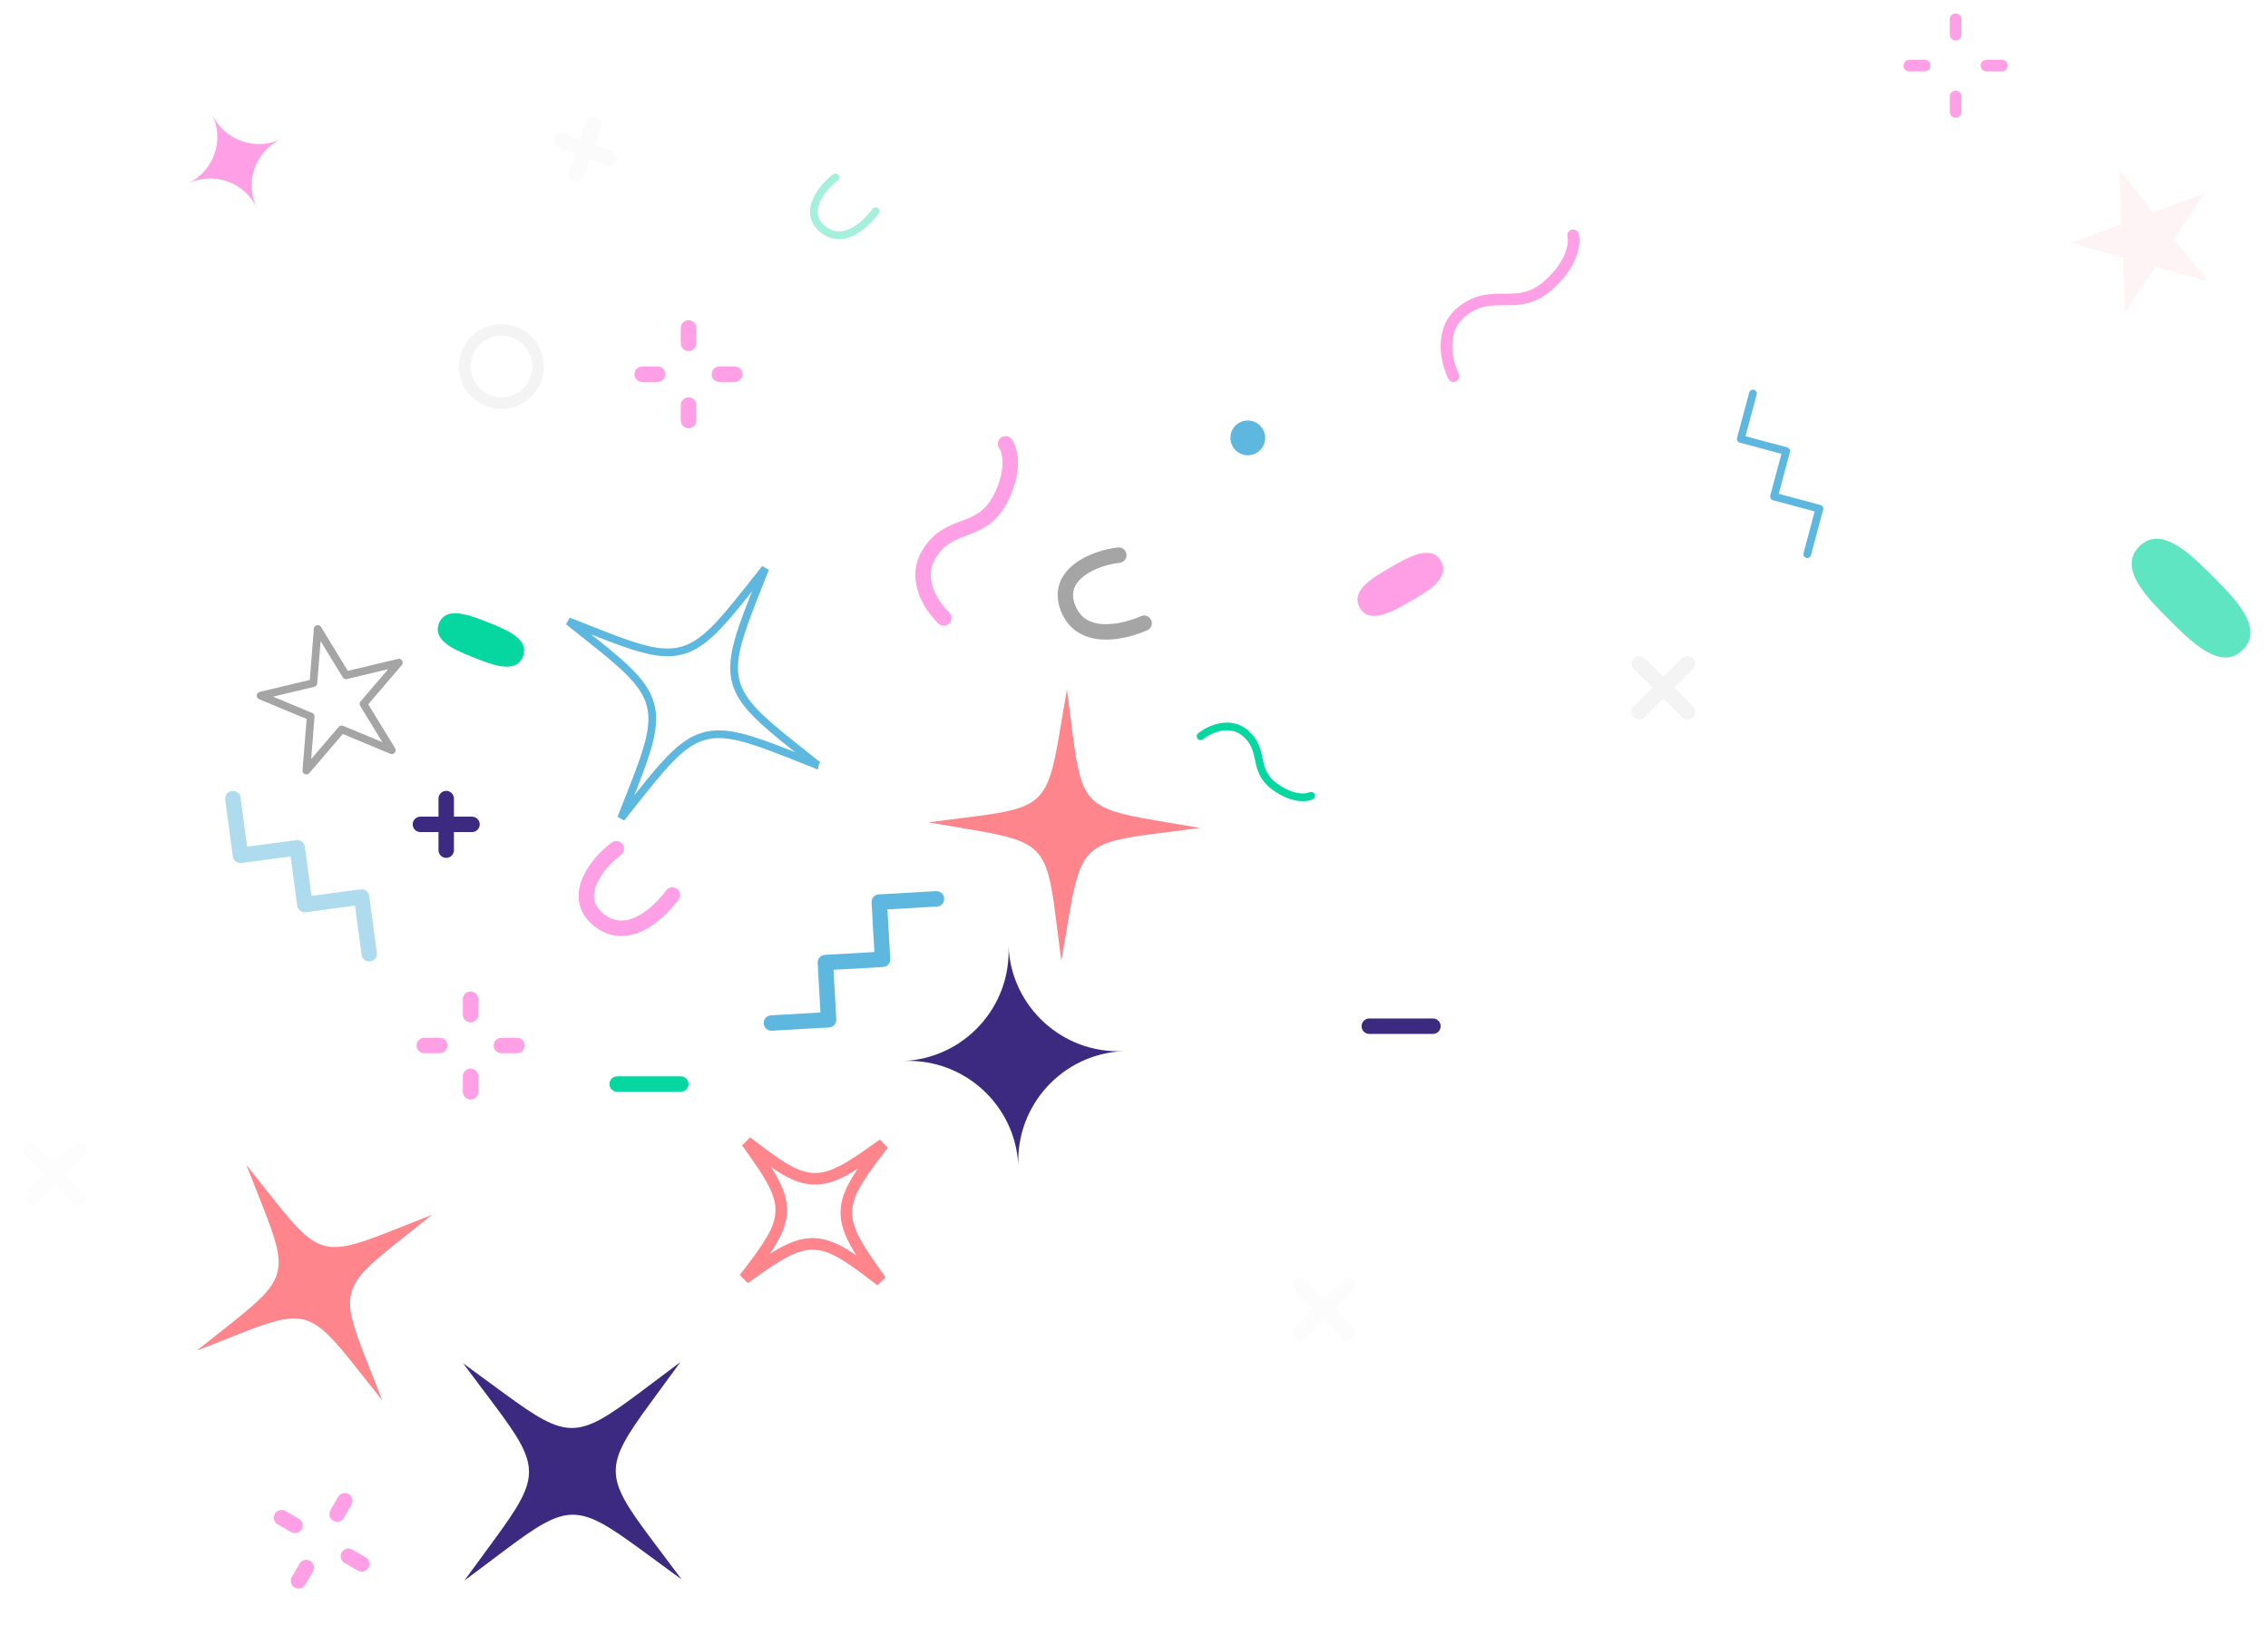 <svg viewBox="0 0 588 424" fill="none" xmlns="http://www.w3.org/2000/svg"><path d="M176.5 281H160" stroke="#06D6A0" stroke-width="4" stroke-linecap="round" stroke-linejoin="round"/><path d="M238.667 189L227 200.667" stroke="#fff" stroke-width="4" stroke-linecap="round" stroke-linejoin="round"/><path d="M190.5 97h-4m-8 12v-4m-8-8h-4m12-8v-4M134 271h-4m-8 12v-4m-8-8h-4m12-8v-4M93.785 405.392l-3.464-2m-12.929 6.393l2-3.464m-2.928-10.929l-3.464-2m14.392-.928l2-3.464" stroke="#FF9FE5" stroke-width="4" stroke-linecap="round" stroke-linejoin="round"/><path d="M337 333l12.5 12.5m-12.5 0l12.5-12.5" stroke="#F4F4F4" stroke-width="4" stroke-linecap="round" stroke-linejoin="round" opacity=".5" filter="url(#filter0_f_749_2913)"/><path d="M425 172l12.5 12.5m-12.5 0l12.5-12.5" stroke="#F4F4F4" stroke-width="4" stroke-linecap="round" stroke-linejoin="round"/><path d="M8 298l12.5 12.5m-12.5 0L20.5 298" stroke="#F4F4F4" stroke-width="4" stroke-linecap="round" stroke-linejoin="round" opacity=".4" filter="url(#filter1_f_749_2913)"/><path d="M153.984 32.407l-4.597 12.556m-3.979-8.576l12.555 4.597" stroke="#F4F4F4" stroke-width="4" stroke-linecap="round" stroke-linejoin="round" opacity=".6" filter="url(#filter2_f_749_2913)"/><path d="M244.685 160.18c-3.016-2.776-7.979-10.019-3.702-16.779 5.347-8.451 13.265-4.506 18.257-13.891 3.993-7.509 2.636-12.769 1.458-14.461" stroke="#FF9FE5" stroke-width="4" stroke-linecap="round" stroke-linejoin="round"/><path d="M376.84 97.5c-1.834-3.667-3.9-12.2 2.5-17 8-6 14 .5 22-6.5 6.4-5.6 7-11 6.5-13" stroke="#FF9FE5" stroke-width="3" stroke-linecap="round" stroke-linejoin="round"/><path d="M165.909 401.486l10.807 7.914-8.038-10.719c-12.022-16.037-12.04-18.641-.192-34.812l7.914-10.807-10.717 8.039c-16.039 12.023-18.641 12.038-34.814.191l-10.807-7.914 8.038 10.719c12.026 16.036 12.041 18.638.191 34.812l-7.913 10.807 10.717-8.039c16.038-12.023 18.641-12.038 34.814-.191z" fill="#3B2A7F" filter="url(#filter3_f_749_2913)"/><path d="M273.658 237.351l1.501 11.746 1.983-11.677c2.969-17.469 4.629-19.065 22.209-21.306l11.746-1.501-11.677-1.981c-17.47-2.97-19.063-4.63-21.306-22.211l-1.501-11.747-1.984 11.678c-2.966 17.47-4.626 19.063-22.208 21.306l-11.747 1.501 11.677 1.981c17.47 2.97 19.063 4.63 21.307 22.211zm-170.93 84.905l9.272-7.367-11.017 4.35c-16.482 6.506-18.706 5.912-29.727-7.967L63.889 302l4.352 11.016c6.505 16.483 5.91 18.706-7.969 29.728L51 350.111l11.017-4.35c16.482-6.509 18.705-5.914 29.727 7.967L99.111 363l-4.352-11.016c-6.505-16.483-5.91-18.706 7.969-29.728z" fill="#FF858D"/><path d="M159.797 220c-4.833 3.5-12.1 12.5-4.5 18.5s15.834-2.167 19-6.5" stroke="#FF9FE5" stroke-width="4" stroke-linecap="round" stroke-linejoin="round"/><path d="M216.595 46c-3.468 2.545-8.682 9.09-3.229 13.455 5.454 4.363 11.362-1.576 13.634-4.728" stroke="#06D6A0" stroke-width="2" stroke-linecap="round" stroke-linejoin="round" opacity=".6" filter="url(#filter4_f_749_2913)"/><path d="M319.837 256.098c.943-5.893-.283-17.395-9.899-16.264-9.617 1.132-9.664 12.728-8.839 18.032" stroke="#fff" stroke-width="4" stroke-linecap="round" stroke-linejoin="round"/><path d="M122.879 170.453c-4.608-1.827-10.894-4.276-9.067-8.884 1.828-4.608 8.084-2.082 12.692-.254 4.608 1.828 10.895 4.276 9.067 8.885-1.828 4.608-8.083 2.081-12.692.253z" fill="#06D6A0"/><path d="M140.77 311.682l10.455 9.414 12.184-7.034-5.722 12.852 10.455 9.414-13.992-1.471-5.722 12.853-2.925-13.761-13.992-1.471 12.184-7.035-2.925-13.761z" fill="#fff"/><path d="M571.386 50.185l-7.795 11.712 8.73 11.033-13.547-3.794-7.795 11.712-.578-14.057-13.548-3.795 13.191-4.893-.578-14.057 8.73 11.033 13.19-4.894z" fill="#FF858D" opacity=".3" filter="url(#filter5_f_749_2913)"/><path d="M334.486 21.9l5.291 4.763 6.166-3.56-2.896 6.505 5.291 4.763-7.081-.744-2.895 6.504-1.481-6.964-7.08-.744 6.166-3.56-1.481-6.963z" fill="#fff" opacity=".5" filter="url(#filter6_f_749_2913)"/><path d="M55.05 29.746c3.174 6.656.352 14.622-6.304 17.796 6.656-3.174 14.622-.352 17.797 6.304-3.175-6.656-.353-14.622 6.303-17.796-6.656 3.174-14.622.352-17.796-6.304z" fill="#FF9FE5"/><path d="M261.472 245.272c.702 15.726-11.474 29.041-27.2 29.743 15.726-.702 29.041 11.474 29.743 27.2-.702-15.726 11.474-29.041 27.2-29.743-15.726.702-29.041-11.474-29.743-27.2z" fill="#3B2A7F"/><path d="M95.714 247.221l-1.967-14.719-14.719 1.968-1.967-14.719-14.718 1.967L60.376 207" stroke="#5DB7DE" stroke-width="4" stroke-linecap="round" stroke-linejoin="round" opacity=".7" filter="url(#filter7_f_749_2913)"/><path d="M371.5 266H355" stroke="#3B2A7F" stroke-width="4" stroke-linecap="round" stroke-linejoin="round"/><path d="M311.261 190.84c2.178-1.739 7.561-4.325 11.661-.749 5.126 4.469 1.655 9.382 7.446 13.709 4.633 3.462 8.309 3.095 9.568 2.478" stroke="#06D6A0" stroke-width="2" stroke-linecap="round" stroke-linejoin="round"/><path d="M290.065 143.899c-5.935.614-16.728 4.775-13.147 13.771 3.582 8.996 14.796 6.04 19.705 3.871" stroke="#A5A5A5" stroke-width="4" stroke-linecap="round" stroke-linejoin="round"/><path d="M365.597 155.886c-4.449 2.569-10.482 6.102-13.05 1.653-2.569-4.449 3.507-7.906 7.956-10.475 4.449-2.568 10.482-6.102 13.05-1.653 2.569 4.449-3.507 7.907-7.956 10.475z" fill="#FF9FE5"/><path d="M200 265.174l14.825-.844-.844-14.826 14.825-.844-.844-14.825 14.825-.845" stroke="#5DB7DE" stroke-width="4" stroke-linecap="round" stroke-linejoin="round"/><path d="M519 17h-4" stroke="#FF9FE5" stroke-width="3" stroke-linecap="round" stroke-linejoin="round" filter="url(#filter8_f_749_2913)"/><path d="M507 29v-4" stroke="#FF9FE5" stroke-width="3" stroke-linecap="round" stroke-linejoin="round" filter="url(#filter9_f_749_2913)"/><path d="M499 17h-4" stroke="#FF9FE5" stroke-width="3" stroke-linecap="round" stroke-linejoin="round" filter="url(#filter10_f_749_2913)"/><path d="M507 9V5" stroke="#FF9FE5" stroke-width="3" stroke-linecap="round" stroke-linejoin="round" filter="url(#filter11_f_749_2913)"/><path d="M82.374 163.031l7.334 12.007 13.685-3.264-9.153 10.684 7.333 12.007-12.99-5.403-9.153 10.684 1.125-14.024-12.99-5.403 13.685-3.264 1.124-14.024z" stroke="#A5A5A5" stroke-width="2" stroke-linejoin="round"/><circle cx="130" cy="95" r="9.5" stroke="#F4F4F4" stroke-width="3"/><path d="M212.071 198.394l-7.556-2.981c-5.166-2.04-9.277-3.549-12.739-4.373-3.475-.828-6.374-.986-9.097-.257-2.723.73-5.155 2.316-7.75 4.77-2.585 2.445-5.39 5.807-8.843 10.155l-5.057 6.367 2.983-7.56c2.04-5.165 3.548-9.276 4.373-12.738.827-3.475.985-6.375.256-9.098-.73-2.723-2.316-5.155-4.769-7.75-2.445-2.587-5.806-5.392-10.154-8.846l-6.364-5.052 7.556 2.981c5.165 2.04 9.276 3.549 12.738 4.373 3.474.827 6.374.985 9.097.255 2.722-.729 5.154-2.316 7.75-4.769 2.586-2.445 5.391-5.806 8.844-10.154l5.057-6.367-2.983 7.56c-2.039 5.166-3.548 9.277-4.372 12.739-.828 3.474-.986 6.374-.257 9.097.73 2.723 2.316 5.155 4.77 7.751 2.444 2.586 5.805 5.392 10.153 8.845v.001l6.364 5.051z" stroke="#5DB7DE" stroke-width="2"/><path d="M228.381 331.973l-1.39-1.066c-3.512-2.695-6.369-4.782-8.891-6.201-2.54-1.428-4.845-2.241-7.252-2.281-2.406-.04-4.737.695-7.323 2.037-2.568 1.333-5.493 3.324-9.092 5.899l-1.432 1.025 1.07-1.395h.001c2.694-3.511 4.781-6.369 6.2-8.891 1.428-2.54 2.24-4.845 2.28-7.252.041-2.406-.694-4.737-2.036-7.323-1.333-2.569-3.322-5.494-5.898-9.093v-.001l-1.02-1.425 1.389 1.065v.001c3.512 2.694 6.369 4.781 8.891 6.199 2.54 1.428 4.845 2.241 7.251 2.281 2.407.04 4.738-.695 7.323-2.037 2.569-1.333 5.494-3.323 9.093-5.898l1.432-1.025-1.07 1.395c-2.695 3.512-4.782 6.369-6.2 8.892-1.428 2.539-2.24 4.845-2.281 7.251-.04 2.407.694 4.738 2.036 7.324 1.333 2.568 3.323 5.493 5.898 9.093l1.021 1.426z" stroke="#FF858D" stroke-width="3"/><path d="M225.598 372.573l-.028.08c-1.312 3.838-2.763 8.083-4.762 11.082-.997 1.497-2.05 2.553-3.163 3.116-1.056.534-2.278.681-3.815.155-1.538-.526-2.413-1.39-2.922-2.459-.536-1.126-.72-2.606-.592-4.4.256-3.595 1.708-7.84 3.02-11.678l.028-.08.027-.081c1.313-3.837 2.764-8.082 4.763-11.081.997-1.497 2.049-2.554 3.162-3.116 1.057-.534 2.279-.681 3.816-.155 1.537.525 2.413 1.39 2.922 2.459.535 1.126.72 2.605.592 4.4-.256 3.595-1.708 7.839-3.021 11.677l-.027.081z" stroke="#fff" stroke-width="3" opacity=".6" filter="url(#filter12_f_749_2913)"/><circle cx="420.5" cy="238.5" r="11" stroke="#fff" stroke-width="3" opacity=".6" filter="url(#filter13_f_749_2913)"/><path d="M250.584 84L236 91.718" stroke="#fff" stroke-width="4" stroke-linecap="round" stroke-linejoin="round"/><path d="M115.685 207v13.371M109 213.685h13.371" stroke="#3B2A7F" stroke-width="4" stroke-linecap="round" stroke-linejoin="round"/><path d="M573.674 149.41c5.68 5.68 13.458 13.362 7.778 19.042-5.68 5.68-13.362-2.098-19.042-7.778-5.68-5.68-13.458-13.362-7.778-19.042 5.68-5.68 13.362 2.098 19.042 7.778z" fill="#06D6A0" opacity=".8" filter="url(#filter14_f_749_2913)"/><path d="M323.5 118a4.505 4.505 0 0 1-4.5-4.5c0-2.481 2.019-4.5 4.5-4.5s4.5 2.019 4.5 4.5-2.019 4.5-4.5 4.5z" fill="#5DB7DE"/><path d="M454.465 102l-3.155 11.774 11.774 3.155-3.155 11.775 11.774 3.155-3.154 11.774" stroke="#5DB7DE" stroke-width="2" stroke-linecap="round" stroke-linejoin="round"/><defs><filter id="filter0_f_749_2913" x="333" y="329" width="20.5" height="20.5" filterUnits="userSpaceOnUse" color-interpolation-filters="sRGB"><feFlood flood-opacity="0" result="BackgroundImageFix"/><feBlend in="SourceGraphic" in2="BackgroundImageFix" result="shape"/><feGaussianBlur stdDeviation="1" result="effect1_foregroundBlur_749_2913"/></filter><filter id="filter1_f_749_2913" x="0" y="290" width="28.5" height="28.5" filterUnits="userSpaceOnUse" color-interpolation-filters="sRGB"><feFlood flood-opacity="0" result="BackgroundImageFix"/><feBlend in="SourceGraphic" in2="BackgroundImageFix" result="shape"/><feGaussianBlur stdDeviation="3" result="effect1_foregroundBlur_749_2913"/></filter><filter id="filter2_f_749_2913" x="140.407" y="27.407" width="22.557" height="22.557" filterUnits="userSpaceOnUse" color-interpolation-filters="sRGB"><feFlood flood-opacity="0" result="BackgroundImageFix"/><feBlend in="SourceGraphic" in2="BackgroundImageFix" result="shape"/><feGaussianBlur stdDeviation="1.5" result="effect1_foregroundBlur_749_2913"/></filter><filter id="filter3_f_749_2913" x="119.062" y="352.062" width="58.654" height="58.654" filterUnits="userSpaceOnUse" color-interpolation-filters="sRGB"><feFlood flood-opacity="0" result="BackgroundImageFix"/><feBlend in="SourceGraphic" in2="BackgroundImageFix" result="shape"/><feGaussianBlur stdDeviation=".5" result="effect1_foregroundBlur_749_2913"/></filter><filter id="filter4_f_749_2913" x="208" y="43" width="22" height="21" filterUnits="userSpaceOnUse" color-interpolation-filters="sRGB"><feFlood flood-opacity="0" result="BackgroundImageFix"/><feBlend in="SourceGraphic" in2="BackgroundImageFix" result="shape"/><feGaussianBlur stdDeviation="1" result="effect1_foregroundBlur_749_2913"/></filter><filter id="filter5_f_749_2913" x="532.853" y="40.046" width="43.468" height="44.802" filterUnits="userSpaceOnUse" color-interpolation-filters="sRGB"><feFlood flood-opacity="0" result="BackgroundImageFix"/><feBlend in="SourceGraphic" in2="BackgroundImageFix" result="shape"/><feGaussianBlur stdDeviation="2" result="effect1_foregroundBlur_749_2913"/></filter><filter id="filter6_f_749_2913" x="327.801" y="19.899" width="22.537" height="22.232" filterUnits="userSpaceOnUse" color-interpolation-filters="sRGB"><feFlood flood-opacity="0" result="BackgroundImageFix"/><feBlend in="SourceGraphic" in2="BackgroundImageFix" result="shape"/><feGaussianBlur stdDeviation="1" result="effect1_foregroundBlur_749_2913"/></filter><filter id="filter7_f_749_2913" x="57.375" y="204" width="41.339" height="46.221" filterUnits="userSpaceOnUse" color-interpolation-filters="sRGB"><feFlood flood-opacity="0" result="BackgroundImageFix"/><feBlend in="SourceGraphic" in2="BackgroundImageFix" result="shape"/><feGaussianBlur stdDeviation=".5" result="effect1_foregroundBlur_749_2913"/></filter><filter id="filter8_f_749_2913" x="510.5" y="12.5" width="13" height="9" filterUnits="userSpaceOnUse" color-interpolation-filters="sRGB"><feFlood flood-opacity="0" result="BackgroundImageFix"/><feBlend in="SourceGraphic" in2="BackgroundImageFix" result="shape"/><feGaussianBlur stdDeviation="1.5" result="effect1_foregroundBlur_749_2913"/></filter><filter id="filter9_f_749_2913" x="502.5" y="20.5" width="9" height="13" filterUnits="userSpaceOnUse" color-interpolation-filters="sRGB"><feFlood flood-opacity="0" result="BackgroundImageFix"/><feBlend in="SourceGraphic" in2="BackgroundImageFix" result="shape"/><feGaussianBlur stdDeviation="1.5" result="effect1_foregroundBlur_749_2913"/></filter><filter id="filter10_f_749_2913" x="490.5" y="12.5" width="13" height="9" filterUnits="userSpaceOnUse" color-interpolation-filters="sRGB"><feFlood flood-opacity="0" result="BackgroundImageFix"/><feBlend in="SourceGraphic" in2="BackgroundImageFix" result="shape"/><feGaussianBlur stdDeviation="1.5" result="effect1_foregroundBlur_749_2913"/></filter><filter id="filter11_f_749_2913" x="502.5" y=".5" width="9" height="13" filterUnits="userSpaceOnUse" color-interpolation-filters="sRGB"><feFlood flood-opacity="0" result="BackgroundImageFix"/><feBlend in="SourceGraphic" in2="BackgroundImageFix" result="shape"/><feGaussianBlur stdDeviation="1.5" result="effect1_foregroundBlur_749_2913"/></filter><filter id="filter12_f_749_2913" x="192" y="343" width="54.962" height="54.962" filterUnits="userSpaceOnUse" color-interpolation-filters="sRGB"><feFlood flood-opacity="0" result="BackgroundImageFix"/><feBlend in="SourceGraphic" in2="BackgroundImageFix" result="shape"/><feGaussianBlur stdDeviation="1" result="effect1_foregroundBlur_749_2913"/></filter><filter id="filter13_f_749_2913" x="406" y="224" width="29" height="29" filterUnits="userSpaceOnUse" color-interpolation-filters="sRGB"><feFlood flood-opacity="0" result="BackgroundImageFix"/><feBlend in="SourceGraphic" in2="BackgroundImageFix" result="shape"/><feGaussianBlur stdDeviation="1" result="effect1_foregroundBlur_749_2913"/></filter><filter id="filter14_f_749_2913" x="550.652" y="137.652" width="34.781" height="34.781" filterUnits="userSpaceOnUse" color-interpolation-filters="sRGB"><feFlood flood-opacity="0" result="BackgroundImageFix"/><feBlend in="SourceGraphic" in2="BackgroundImageFix" result="shape"/><feGaussianBlur stdDeviation="1" result="effect1_foregroundBlur_749_2913"/></filter></defs></svg>